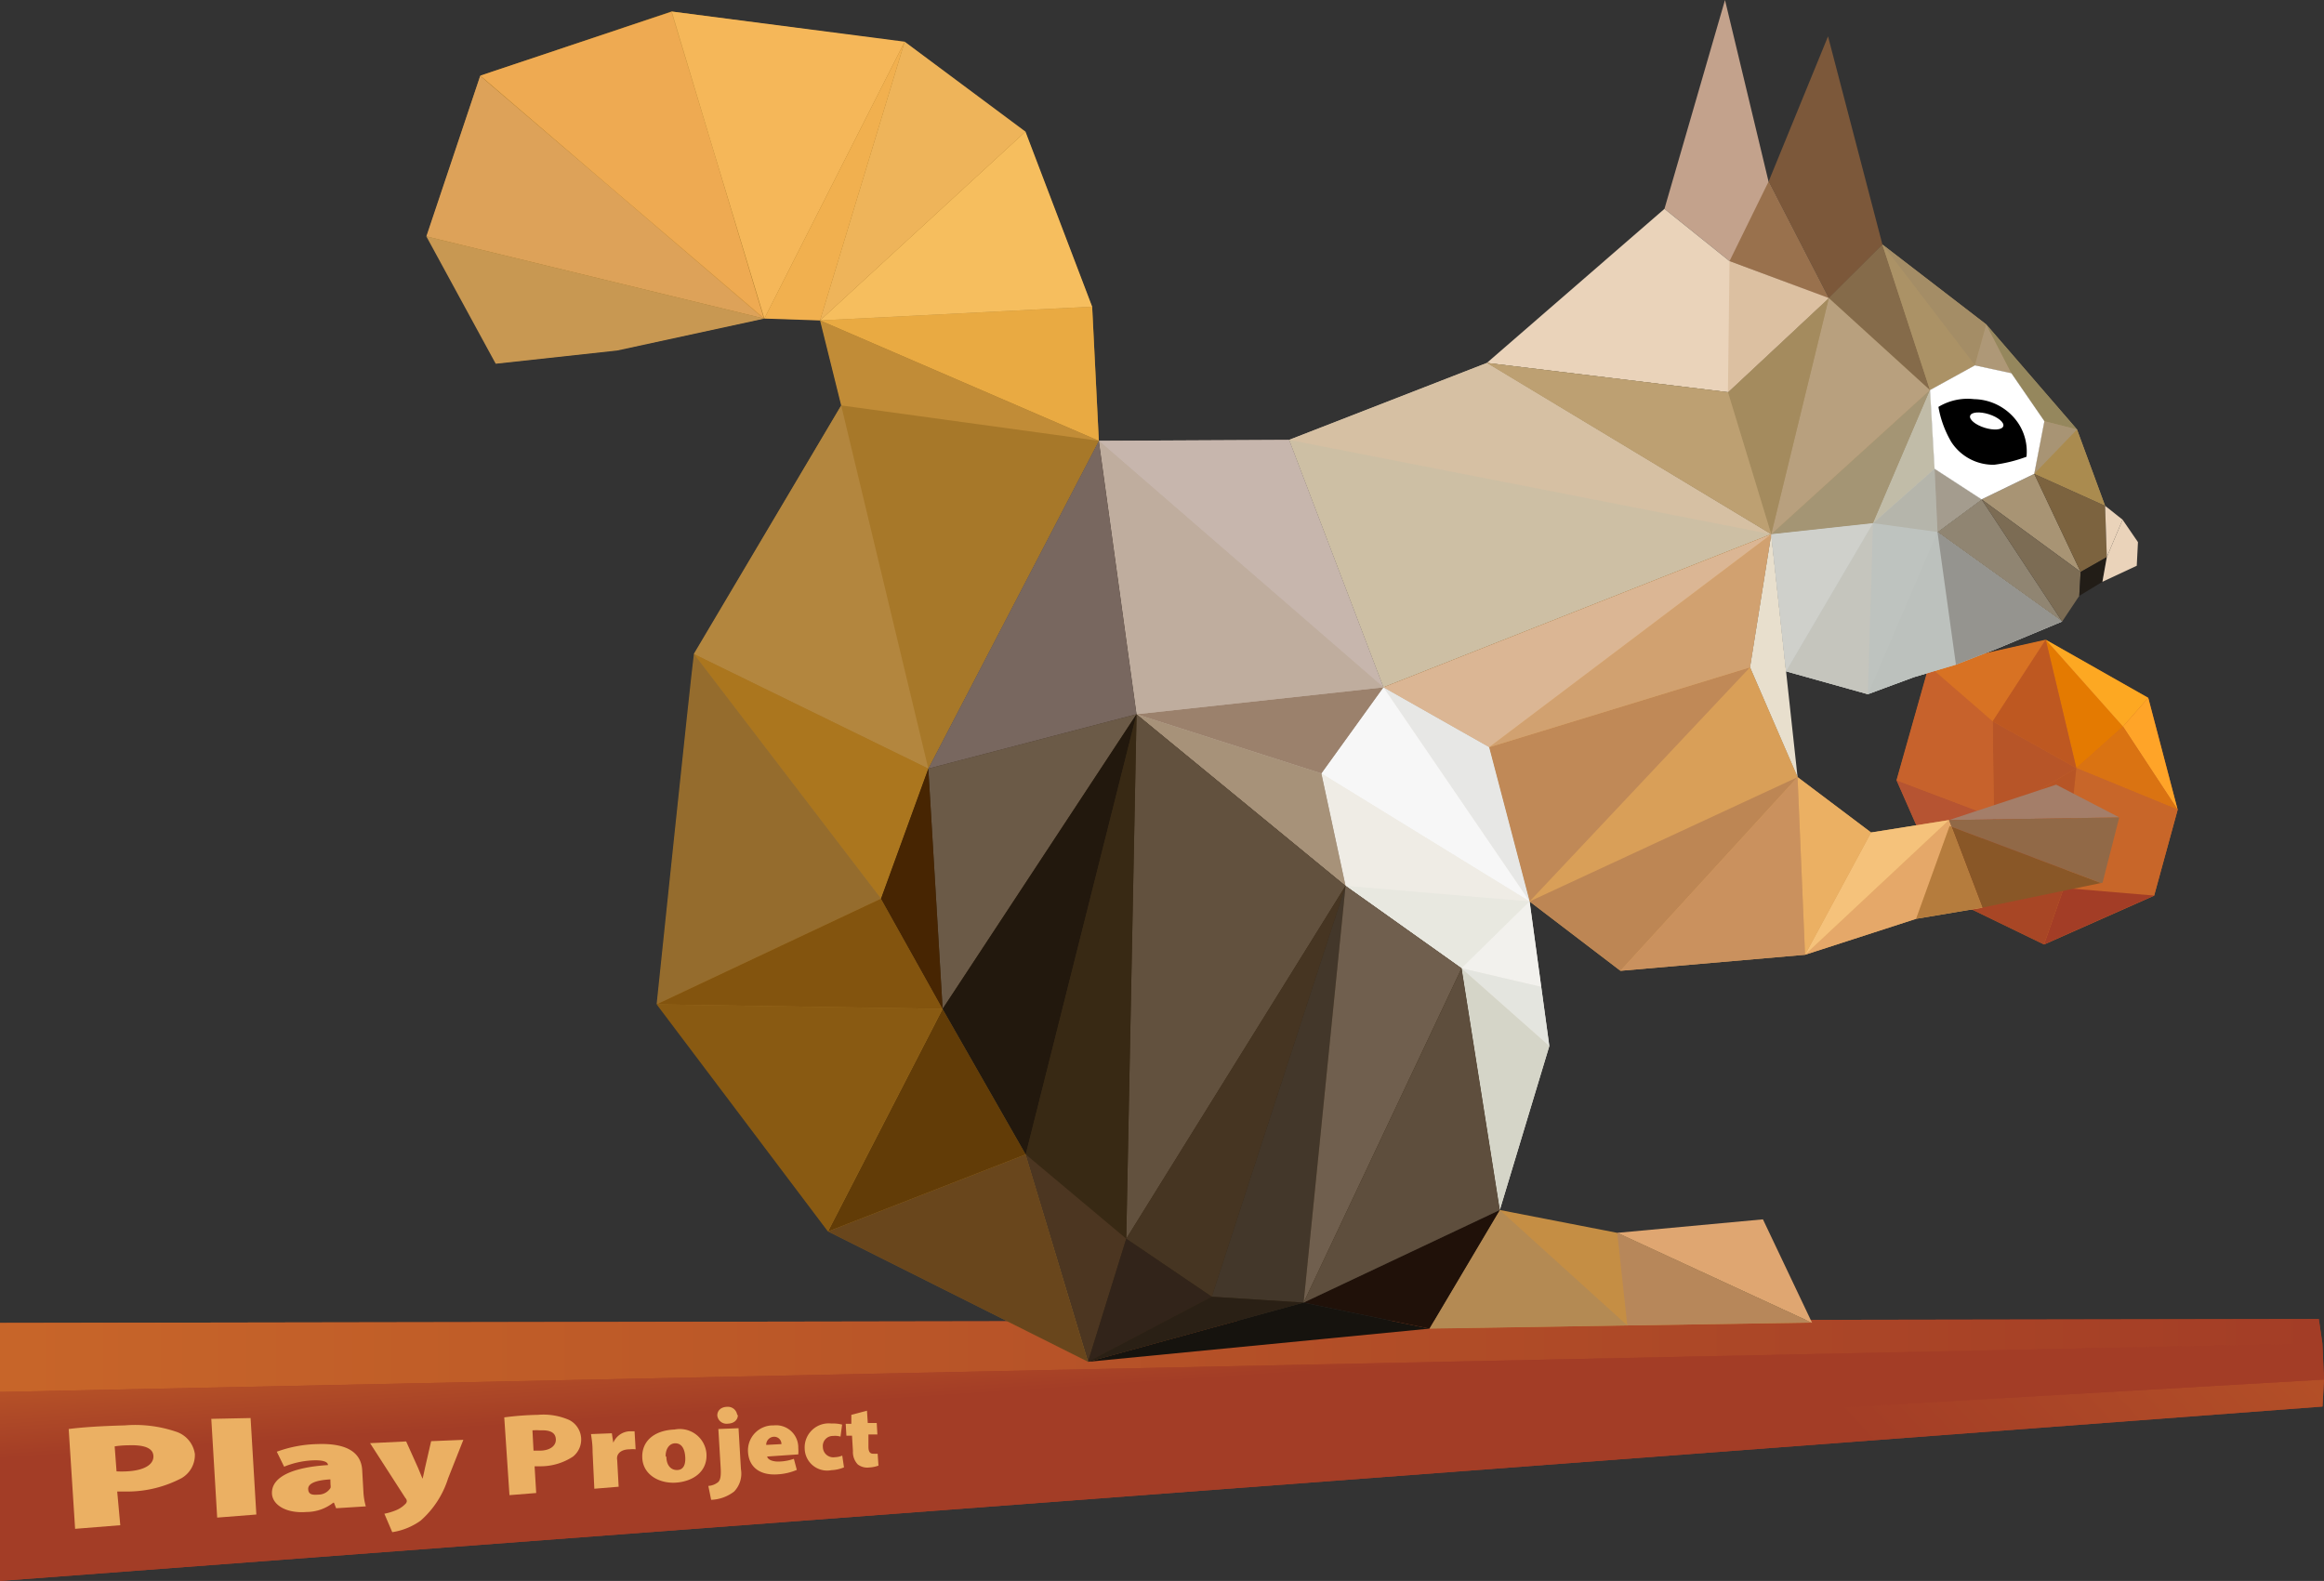 <svg xmlns="http://www.w3.org/2000/svg" xmlns:xlink="http://www.w3.org/1999/xlink" viewBox="0 0 173.89 118.31"><rect x="0" y="0" width="173.89" height="118.31" fill="#333333" stroke="none"/><defs><linearGradient id="未命名漸層_3" x1="85.18" y1="83.85" x2="86.42" y2="102.38" gradientUnits="userSpaceOnUse"><stop offset="0" stop-color="#c86629"/><stop offset="1" stop-color="#a33d26"/></linearGradient><linearGradient id="未命名漸層_3-2" x1="-3.09" y1="101.44" x2="173.77" y2="101.44" xlink:href="#未命名漸層_3"/><linearGradient id="未命名漸層_3-3" x1="162.81" y1="39.06" x2="115.82" y2="82.51" xlink:href="#未命名漸層_3"/><linearGradient id="未命名漸層_3-4" x1="85.97" y1="93.2" x2="86.65" y2="103.44" xlink:href="#未命名漸層_3"/><linearGradient id="未命名漸層_2" x1="9.86" y1="126.28" x2="9.86" y2="101.62" gradientUnits="userSpaceOnUse"><stop offset="0" stop-color="#ebb063"/><stop offset="1" stop-color="#ebb063"/></linearGradient><linearGradient id="未命名漸層_2-2" x1="17.49" y1="126.28" x2="17.49" y2="101.62" xlink:href="#未命名漸層_2"/><linearGradient id="未命名漸層_2-3" x1="23.91" y1="126.28" x2="23.91" y2="101.62" xlink:href="#未命名漸層_2"/><linearGradient id="未命名漸層_2-4" x1="31.2" y1="126.28" x2="31.2" y2="101.62" xlink:href="#未命名漸層_2"/><linearGradient id="未命名漸層_2-5" x1="40.61" y1="126.28" x2="40.61" y2="101.62" xlink:href="#未命名漸層_2"/><linearGradient id="未命名漸層_2-6" x1="45.91" y1="126.28" x2="45.91" y2="101.62" xlink:href="#未命名漸層_2"/><linearGradient id="未命名漸層_2-7" x1="50.46" y1="126.28" x2="50.46" y2="101.62" xlink:href="#未命名漸層_2"/><linearGradient id="未命名漸層_2-8" x1="54.18" y1="126.28" x2="54.18" y2="101.62" xlink:href="#未命名漸層_2"/><linearGradient id="未命名漸層_2-9" x1="57.88" y1="126.28" x2="57.88" y2="101.62" xlink:href="#未命名漸層_2"/><linearGradient id="未命名漸層_2-10" x1="61.67" y1="126.28" x2="61.67" y2="101.62" xlink:href="#未命名漸層_2"/><linearGradient id="未命名漸層_2-11" x1="64.55" y1="126.28" x2="64.55" y2="101.62" xlink:href="#未命名漸層_2"/></defs><title>logo</title><g id="logo"><polygon points="173.77 100.53 173.5 98.71 0 99 0 104.17 0 113.27 0 118.31 173.78 105.26 173.89 103.24 173.77 100.53" fill="url(#未命名漸層_3)"/><polygon points="173.77 100.53 173.5 98.71 0 99 0 104.17 173.77 100.53" fill="url(#未命名漸層_3-2)"/><polygon points="173.89 103.24 0 113.27 0 118.31 173.78 105.26 173.89 103.24" fill="url(#未命名漸層_3-3)"/><polygon points="0 113.27 173.89 103.24 173.77 100.53 0 104.17 0 113.27" fill="url(#未命名漸層_3-4)"/><polygon points="146.35 49.74 143.19 50.68 139.76 51.95 144.97 39.81 146.35 49.74" fill="#bcc1bd"/><polygon points="144.97 39.81 139.76 51.95 140.15 39.15 144.97 39.81" fill="#bec3bf"/><polygon points="144.97 39.81 140.15 39.15 144.75 35.08 144.97 39.81" fill="#b5b5ab"/><polygon points="148.27 37.37 144.97 39.81 144.75 35.08 148.27 37.37" fill="#a49c8e"/><polygon points="139.76 51.95 133.64 50.24 140.15 39.15 139.76 51.95" fill="#c5c5bd"/><polygon points="140.15 39.15 133.64 50.24 132.53 39.98 140.15 39.15" fill="#cfd0cb"/><polygon points="144.75 35.08 140.15 39.15 144.41 29.19 144.75 35.08" fill="#c1bca8"/><polygon points="154.3 46.51 149.48 48.52 146.35 49.74 144.97 39.81 154.3 46.51" fill="#95948f"/><g id="squirrel"><g id="oak"><polygon id="oak-bg" points="160.74 52.24 153.08 47.9 144.34 49.85 141.92 58.4 145.8 67.21 152.95 70.68 161.18 67.03 162.94 60.6 160.74 52.24" fill="#c86629"/><polyline points="160.74 52.22 158.85 54.37 162.94 60.59" fill="#ffa428"/><polygon points="155.36 57.48 162.94 60.59 158.85 54.37 155.36 57.48" fill="#da7312"/><polygon points="154.42 66.45 161.18 67.02 162.94 60.59 155.36 57.48 154.42 66.45" fill="#c86629"/><polygon points="152.94 70.68 161.18 67.02 154.42 66.45 152.94 70.68" fill="#a33d26"/><polygon points="149.19 61.15 154.42 66.45 155.36 57.48 149.19 61.15" fill="#b75526"/><polygon points="149.1 53.98 149.19 61.15 155.36 57.48 149.1 53.98" fill="#b75528"/><polygon points="158.85 54.37 153.07 47.87 155.36 57.48 158.85 54.37" fill="#e47a01"/><polygon points="141.9 58.39 145.78 67.21 149.19 61.15 141.9 58.39" fill="#b65432"/><polygon points="160.74 52.22 153.07 47.87 158.85 54.37 160.74 52.22" fill="#fda822"/><polygon points="154.42 66.45 149.19 61.15 145.78 67.21 152.94 70.68 154.42 66.45" fill="#a84625"/><polygon points="149.1 53.98 144.32 49.83 141.9 58.39 149.19 61.15 149.1 53.98" fill="#c7622c"/><polygon points="153.07 47.87 144.32 49.83 149.1 53.98 153.07 47.87" fill="#d87223"/><polygon points="155.36 57.48 153.07 47.87 149.1 53.98 155.36 57.48" fill="#be5821"/></g><polygon points="144.97 39.81 148.27 37.37 144.75 35.08 144.41 29.19 140.15 39.15 132.53 39.97 133.64 50.24 139.76 51.95 143.19 50.68 146.35 49.74 149.48 48.52 154.3 46.51 144.97 39.81" fill="#bcc1bd"/><polygon points="121.01 92.26 135.53 98.98 121.76 99.19 106.98 99.41 112.22 90.55 121.01 92.26" fill="#c58e44"/><polygon points="103.51 51.44 96.45 32.92 111.29 27.15 132.53 39.98 103.51 51.44" fill="#cdbfa4"/><polygon points="124.54 15.63 129.07 0 132.33 13.59 136.82 22.35 129.41 19.54 124.54 15.63" fill="#c3a28c"/><polygon points="129.29 29.35 111.25 27.16 124.54 15.63 129.41 19.54 136.78 22.35 129.29 29.35" fill="#ead3ba"/><polygon points="157.51 37.85 155.41 32.14 148.62 24.28 140.85 18.3 136.84 22.3 129.29 29.35 111.25 27.16 132.53 39.97 140.15 39.15 144.41 29.19 147.77 27.34 150.5 27.93 152.97 31.52 152.21 35.46 157.51 37.85" fill="#ab9266"/><polygon points="146.02 61.87 145.83 61.37 140 62.3 134.51 58.16 130.94 49.94 132.53 39.97 103.51 51.44 111.42 55.92 114.45 67.46 121.25 72.65 135.06 71.45 143.37 68.76 148.33 67.93 146.02 61.87" fill="#d99f58"/><polygon points="103.51 51.44 96.45 32.92 82.22 32.99 85.04 53.45 100.68 66.29 98.87 57.88 103.51 51.44" fill="#bfad9e"/><polygon points="115.32 73.85 115.32 73.85 114.45 67.46 111.42 55.92 103.51 51.44 98.87 57.88 100.68 66.29 109.36 72.46 112.22 90.55 115.92 78.28 115.32 73.85" fill="#efece5"/><polygon points="109.36 72.46 100.68 66.29 85.04 53.45 82.22 32.99 69.46 57.52 65.92 67.25 70.53 75.5 76.75 86.39 81.41 101.91 97.54 97.48 112.22 90.55 109.36 72.46" fill="#382914"/><path d="M70.53,75.5l-4.61-8.25,3.54-9.73L82.22,33l-.5-10-5-13.1-9-6.73L50.24.86v0L35.94,5.66v0l-4,12,5.19,9.53,9.09-1,11-2.38h0l4.17.14,1.58,6.36-11,18.6h0c-.25,1.85-2.79,26.22-2.79,26.22L62,92.16l19.46,9.75L76.75,86.39Z" fill="#a77829"/><polygon points="144.41 29.19 147.77 27.34 150.5 27.93 152.97 31.52 152.21 35.46 148.27 37.37 144.75 35.08 144.41 29.19" fill="none"/><polygon points="109.36 72.46 115.32 73.85 115.33 73.91 109.36 72.46" fill="none"/><polygon points="65.92 67.25 69.46 57.52 70.53 75.5 65.92 67.25" fill="none"/><polygon points="96.45 32.92 111.25 27.16 132.53 39.98 96.45 32.92" fill="#d6c0a3"/><polygon points="140.15 39.15 132.53 39.98 144.41 29.19 140.15 39.15" fill="#a49574"/><polygon points="144.41 29.19 132.53 39.98 136.84 22.3 144.41 29.19" fill="#b8a07e"/><polygon points="132.53 39.98 133.64 50.24 134.5 58.16 130.94 49.94 132.53 39.98" fill="#e8dfcd"/><polygon points="134.5 58.16 114.45 67.46 130.94 49.94 134.5 58.16" fill="#d99f58"/><polygon points="130.94 49.94 114.45 67.46 111.42 55.92 130.94 49.94" fill="#c08957"/><polygon points="130.94 49.94 111.42 55.92 132.53 39.98 130.94 49.94" fill="#d1a170"/><polygon points="111.42 55.92 103.51 51.44 132.53 39.98 111.42 55.92" fill="#dbb694"/><polygon points="136.84 22.3 140.85 18.3 144.41 29.19 136.84 22.3" fill="#856b4a"/><polygon points="132.33 13.59 136.78 2.72 140.85 18.3 136.84 22.3 132.33 13.59" fill="#7c583a"/><polygon points="140.85 18.3 148.62 24.28 147.77 27.34 140.85 18.3" fill="#a48d66"/><polygon points="147.77 27.34 148.62 24.28 150.5 27.93 147.77 27.34" fill="#ae9877"/><polygon points="136.84 22.3 132.53 39.98 129.29 29.35 136.84 22.3" fill="#a48b5e"/><polygon points="129.41 19.54 136.84 22.3 129.29 29.35 129.41 19.54" fill="#dcc0a1"/><polygon points="129.41 19.54 132.33 13.59 136.84 22.3 129.41 19.54" fill="#99714d"/><polygon points="132.53 39.98 111.25 27.16 129.29 29.35 132.53 39.98" fill="#bda072"/><polygon points="153.85 58.72 158.57 61.17 145.83 61.37 153.85 58.72" fill="#a47e69"/><polygon points="150.5 27.93 148.62 24.28 155.41 32.14 152.97 31.52 150.5 27.93" fill="#95875d"/><polygon points="121.76 99.19 106.95 99.43 112.22 90.55 121.76 99.19" fill="#b48a53"/><polygon points="146.02 61.87 145.88 61.81 143.37 68.76 135.06 71.45 145.83 61.37 146.02 61.87" fill="#e5a869"/><polygon points="157.2 66.08 148.33 67.92 146.02 61.87 157.2 66.08" fill="#895727"/><polygon points="146.02 61.87 148.33 67.92 143.37 68.76 145.88 61.81 146.02 61.87" fill="#b57c3d"/><polygon points="131.91 91.25 135.59 99 121.01 92.26 131.91 91.25" fill="#dfa671"/><polygon points="135.5 98.97 121.76 99.19 121.01 92.26 135.5 98.97" fill="#b7875a"/><polygon points="145.83 61.37 158.57 61.17 157.32 66.06 157.2 66.08 146.02 61.87 145.83 61.37" fill="#916947"/><polygon points="145.83 61.37 135.06 71.45 140 62.3 145.83 61.37" fill="#f5c27b"/><polygon points="121.25 72.65 114.45 67.46 134.5 58.16 121.25 72.65" fill="#bd8654"/><polygon points="140 62.3 135.06 71.45 134.5 58.16 140 62.3" fill="#ebb063"/><polygon points="144.41 29.19 140.85 18.3 147.77 27.34 144.41 29.19" fill="#ab9266"/><polygon points="112.22 90.55 106.95 99.43 97.54 97.48 112.22 90.55" fill="#201109"/><polygon points="106.95 99.43 81.41 101.91 97.54 97.48 106.95 99.43" fill="#16130e"/><polygon points="152.97 31.52 155.41 32.14 152.21 35.46 152.97 31.52" fill="#a89474"/><polygon points="155.68 42.8 148.27 37.37 152.21 35.46 155.68 42.8" fill="#a89474"/><polygon points="146.35 49.74 143.19 50.68 139.76 51.95 144.97 39.81 146.35 49.74" fill="#bcc1bd"/><polygon points="144.97 39.81 139.76 51.95 140.15 39.15 144.97 39.81" fill="#bec3bf"/><polygon points="144.97 39.81 140.15 39.15 144.75 35.08 144.97 39.81" fill="#b5b5ab"/><polygon points="148.27 37.37 144.97 39.81 144.75 35.08 148.27 37.37" fill="#a49c8e"/><polygon points="139.76 51.95 133.64 50.24 140.15 39.15 139.76 51.95" fill="#c5c5bd"/><polygon points="140.15 39.15 133.64 50.24 132.53 39.98 140.15 39.15" fill="#cfd0cb"/><polygon points="144.75 35.08 140.15 39.15 144.41 29.19 144.75 35.08" fill="#c1bca8"/><polygon points="154.3 46.51 149.48 48.52 146.35 49.74 144.97 39.81 154.3 46.51" fill="#95948f"/><polygon points="148.27 37.37 154.3 46.51 144.97 39.81 148.27 37.37" fill="#908572"/><polygon points="155.41 32.14 157.51 37.85 152.21 35.46 155.41 32.14" fill="#aa8b4f"/><polygon points="155.68 42.8 152.21 35.46 157.51 37.85 157.64 41.69 155.68 42.8" fill="#7c633f"/><polygon points="155.68 42.8 155.58 44.59 154.3 46.51 148.27 37.37 155.68 42.8" fill="#7c6c54"/><polygon points="111.42 55.92 114.45 67.46 103.51 51.44 111.42 55.92" fill="#e7e7e5"/><polygon points="103.51 51.44 114.45 67.46 98.87 57.88 103.51 51.44" fill="#f7f7f7"/><polygon points="98.87 57.88 114.45 67.46 100.68 66.29 98.87 57.88" fill="#efece5"/><polygon points="100.68 66.29 114.45 67.46 109.36 72.46 100.68 66.29" fill="#e8e8e0"/><polygon points="114.45 67.46 115.32 73.85 109.36 72.46 114.45 67.46" fill="#f2f1ed"/><polygon points="115.31 73.85 115.32 73.85 115.93 78.28 109.36 72.46 115.31 73.85" fill="#e4e5df"/><polygon points="115.93 78.28 112.22 90.55 109.36 72.46 115.93 78.28" fill="#d5d5c8"/><polygon points="135.06 71.45 121.25 72.65 134.5 58.16 135.06 71.45" fill="#ca915e"/><polygon points="157.64 41.69 157.31 43.54 155.58 44.59 155.68 42.8 157.64 41.69" fill="#221d17"/><polygon points="82.22 32.99 96.45 32.92 103.51 51.44 82.22 32.99" fill="#c7b6ad"/><polygon points="103.51 51.44 98.87 57.88 85.04 53.45 103.51 51.44" fill="#9b816c"/><polygon points="98.87 57.88 100.68 66.29 85.04 53.45 98.87 57.88" fill="#a79279"/><polygon points="85.04 53.45 82.22 32.99 103.51 51.44 85.04 53.45" fill="#bfad9e"/><polygon points="53.32 11.06 57.19 23.84 57.15 23.81 53.32 11.06" fill="none"/><polygon points="81.41 101.91 61.95 92.16 76.75 86.39 81.41 101.91" fill="#69461c"/><polygon points="76.75 86.39 61.95 92.16 70.53 75.5 76.75 86.39" fill="#623c07"/><polygon points="61.95 92.16 49.13 75.16 70.53 75.5 61.95 92.16" fill="#895a12"/><polygon points="57.15 23.81 57.19 23.84 57.16 23.84 57.15 23.81" fill="#dda259"/><polygon points="31.9 17.69 35.93 5.68 45.66 14 57.13 23.83 31.9 17.69" fill="#dda259"/><polygon points="82.22 32.99 61.36 23.98 81.72 22.95 82.22 32.99" fill="#e9aa42"/><polygon points="81.72 22.95 61.36 23.98 76.73 9.85 81.72 22.95" fill="#f6be5e"/><polygon points="57.19 23.84 57.16 23.85 57.16 23.84 57.19 23.84" fill="#c89852"/><polygon points="57.15 23.85 46.18 26.23 37.09 27.22 31.9 17.69 57.13 23.83 57.15 23.85" fill="#c89852"/><polygon points="69.46 57.52 62.94 30.34 82.22 32.99 69.46 57.52" fill="#a77829"/><polygon points="51.91 48.94 62.94 30.34 69.46 57.52 51.91 48.94" fill="#b3863e"/><polygon points="57.15 23.85 57.16 23.85 57.17 23.86 57.15 23.85" fill="#eeaa52"/><polygon points="57.15 23.81 45.66 14 35.94 5.66 50.24 0.88 53.32 11.06 57.15 23.81" fill="#eeaa52"/><polygon points="57.16 23.84 57.13 23.83 45.66 14 57.15 23.81 57.16 23.84" fill="#eeaa52"/><polygon points="57.13 23.83 57.16 23.84 57.16 23.85 57.15 23.85 57.13 23.83" fill="#eeaa52"/><polygon points="76.73 9.85 61.36 23.98 67.69 3.12 76.73 9.85" fill="#eeb45a"/><polygon points="50.26 0.87 50.24 0.88 50.24 0.86 67.69 3.12 57.19 23.84 53.32 11.06 50.26 0.87" fill="#f5b759"/><polygon points="53.32 11.06 50.24 0.88 50.26 0.87 53.32 11.06" fill="#f5b759"/><polygon points="61.36 23.98 57.19 23.84 67.69 3.12 61.36 23.98" fill="#f1b04f"/><polygon points="62.94 30.34 61.36 23.98 82.22 32.99 62.94 30.34" fill="#c18c37"/><polygon points="51.91 48.94 69.46 57.52 65.92 67.25 51.91 48.94" fill="#ab761e"/><path d="M65.92,67.25,49.13,75.16s2.54-24.37,2.79-26.22Z" fill="#956c2d"/><polygon points="70.53 75.5 49.13 75.16 65.92 67.25 70.53 75.5" fill="#83540e"/><path d="M49.13,75.16l16.79-7.91Z" fill="#83540e"/><polygon points="157.51 37.85 158.82 38.89 157.64 41.69 157.51 37.85" fill="#ead3ba"/><polygon points="158.82 38.89 159.97 40.57 159.88 42.34 157.31 43.54 157.64 41.69 158.82 38.89" fill="#ead3ba"/><polygon points="70.53 75.5 69.46 57.52 85.04 53.45 70.53 75.5" fill="#6b5a47"/><polygon points="69.46 57.52 82.22 32.99 85.04 53.45 69.46 57.52" fill="#78675f"/><polygon points="76.75 86.39 70.53 75.5 85.04 53.45 76.75 86.39" fill="#22180d"/><polygon points="100.68 66.29 84.27 92.7 85.04 53.45 100.68 66.29" fill="#62513e"/><polygon points="90.67 97.04 84.27 92.7 100.68 66.29 90.67 97.04" fill="#463522"/><polygon points="84.27 92.7 76.75 86.39 85.04 53.45 84.27 92.7" fill="#382914"/><polygon points="97.54 97.48 90.67 97.04 100.68 66.29 97.54 97.48" fill="#43372a"/><polygon points="109.36 72.46 97.54 97.48 100.68 66.29 109.36 72.46" fill="#705f4e"/><polygon points="84.27 92.7 81.41 101.91 76.75 86.39 84.27 92.7" fill="#4c3621"/><polygon points="90.67 97.04 81.41 101.91 84.27 92.7 90.67 97.04" fill="#32241a"/><polygon points="109.36 72.46 112.22 90.55 97.54 97.48 109.36 72.46" fill="#5e4e3d"/><polygon points="97.54 97.48 81.41 101.91 90.67 97.04 97.54 97.48" fill="#2a2015"/><polygon points="69.46 57.52 65.92 67.25 70.53 75.5 69.46 57.52" fill="#472502"/><polygon points="152.97 31.52 150.5 27.93 147.77 27.34 144.41 29.19 144.75 35.08 148.27 37.37 152.21 35.46 152.97 31.52" fill="#fff"/><path d="M146,33.07a3.74,3.74,0,0,0,3.21,1.71,10.76,10.76,0,0,0,2.42-.6,3.84,3.84,0,0,0-.61-2.5,4.08,4.08,0,0,0-3.31-1.81,4.22,4.22,0,0,0-2.67.58A7.83,7.83,0,0,0,146,33.07Z"/><ellipse cx="148.66" cy="31.51" rx="0.53" ry="1.3" transform="translate(73.99 163.86) rotate(-72.54)" fill="#fff"/></g><path d="M5.14,106.94c.94-.12,2.28-.22,4.18-.27a9.53,9.53,0,0,1,3.85.47,2.06,2.06,0,0,1,1.41,1.67,2,2,0,0,1-1,1.81,8.74,8.74,0,0,1-4,1c-.32,0-.6,0-.81,0L9,114.14l-3.38.27Zm3.58,3.17a6.74,6.74,0,0,0,.76,0c1.28-.06,2-.49,2-1.11s-.65-.89-1.9-.84a6.75,6.75,0,0,0-1,.08Z" fill="url(#未命名漸層_2)"/><path d="M15.81,106.18l2.94-.06.43,7.22-2.93.23Z" fill="url(#未命名漸層_2-2)"/><path d="M25.15,112.87l-.16-.41h-.06a3.26,3.26,0,0,1-2,.69c-1.52.12-2.53-.53-2.58-1.36-.07-1.33,1.71-2,4.19-2.15v0c0-.2-.25-.4-1.21-.35a6.46,6.46,0,0,0-2.07.47l-.55-1.12a9.4,9.4,0,0,1,3-.57c2.45-.1,3.32.77,3.39,1.94l.09,1.59a5,5,0,0,0,.18,1.13Zm-.43-2.16c-1.08.06-1.68.3-1.66.73s.34.44.79.41a1.06,1.06,0,0,0,.88-.5.7.7,0,0,0,0-.25Z" fill="url(#未命名漸層_2-3)"/><path d="M30.39,107.87l.9,2c.1.24.23.57.33.79h0c.06-.24.13-.57.18-.81l.46-2,2.41-.1-1.14,2.88a7,7,0,0,1-2.06,3.17,4.92,4.92,0,0,1-2.12.86l-.59-1.38a4.35,4.35,0,0,0,.82-.24,2.08,2.08,0,0,0,.75-.49.33.33,0,0,0,.11-.21.37.37,0,0,0-.11-.24L27.69,108Z" fill="url(#未命名漸層_2-4)"/><path d="M37.73,106.07a22.13,22.13,0,0,1,2.52-.19,4.79,4.79,0,0,1,2.35.39,1.64,1.64,0,0,1,.28,2.73,4.41,4.41,0,0,1-2.4.73H40l.12,2-2,.16Zm2.19,2.49h.46c.78,0,1.24-.37,1.21-.86s-.41-.69-1.16-.66a4.08,4.08,0,0,0-.59,0Z" fill="url(#未命名漸層_2-5)"/><path d="M44.34,108.68c0-.64-.07-1-.12-1.36l1.56-.06.11.71h0a1.39,1.39,0,0,1,1.24-.86h.35l.08,1.35a2,2,0,0,0-.44,0c-.53,0-.87.22-.94.55a.67.67,0,0,0,0,.25l.11,2-1.82.15Z" fill="url(#未命名漸層_2-6)"/><path d="M52.86,108.79c.08,1.34-1,2.06-2.24,2.16s-2.48-.55-2.56-1.81.86-2.1,2.41-2.16A2,2,0,0,1,52.86,108.79Zm-3,.22c0,.57.28,1,.79,1s.66-.44.62-1-.25-1-.74-1S49.78,108.51,49.81,109Z" fill="url(#未命名漸層_2-7)"/><path d="M53,111.2a1.31,1.31,0,0,0,.74-.29c.17-.17.22-.47.18-1.13l-.17-2.84,1.51-.06.18,3.07a1.94,1.94,0,0,1-.51,1.67,3,3,0,0,1-1.72.62Zm2.21-5.31c0,.35-.26.63-.74.65a.7.7,0,0,1-.8-.61c0-.37.27-.64.74-.65A.7.7,0,0,1,55.16,105.89Z" fill="url(#未命名漸層_2-8)"/><path d="M57.4,109c.06.28.52.41,1,.37a3.49,3.49,0,0,0,1-.2l.22.83a4.21,4.21,0,0,1-1.39.33c-1.36.11-2.19-.53-2.26-1.66a1.87,1.87,0,0,1,1.92-2,1.66,1.66,0,0,1,1.84,1.69,2.91,2.91,0,0,1,0,.48Zm1.07-.93a.54.54,0,0,0-.57-.55.6.6,0,0,0-.57.61Z" fill="url(#未命名漸層_2-9)"/><path d="M63.15,109.81a2.73,2.73,0,0,1-.94.21,1.68,1.68,0,0,1-2-1.6,1.8,1.8,0,0,1,2-1.89,2.72,2.72,0,0,1,.8.08l-.12.9a1.37,1.37,0,0,0-.55-.05.75.75,0,0,0-.77.84.78.78,0,0,0,.9.75,1.53,1.53,0,0,0,.55-.12Z" fill="url(#未命名漸層_2-10)"/><path d="M64.87,105.57l.06.92.67,0,.05.86-.67,0,0,.92c0,.39.13.54.41.52a1.42,1.42,0,0,0,.28,0l.06.89a2.36,2.36,0,0,1-.7.14,1.17,1.17,0,0,1-.85-.23,1.34,1.34,0,0,1-.36-1l-.07-1.15-.42,0-.05-.89h.42l0-.67Z" fill="url(#未命名漸層_2-11)"/></g></svg>